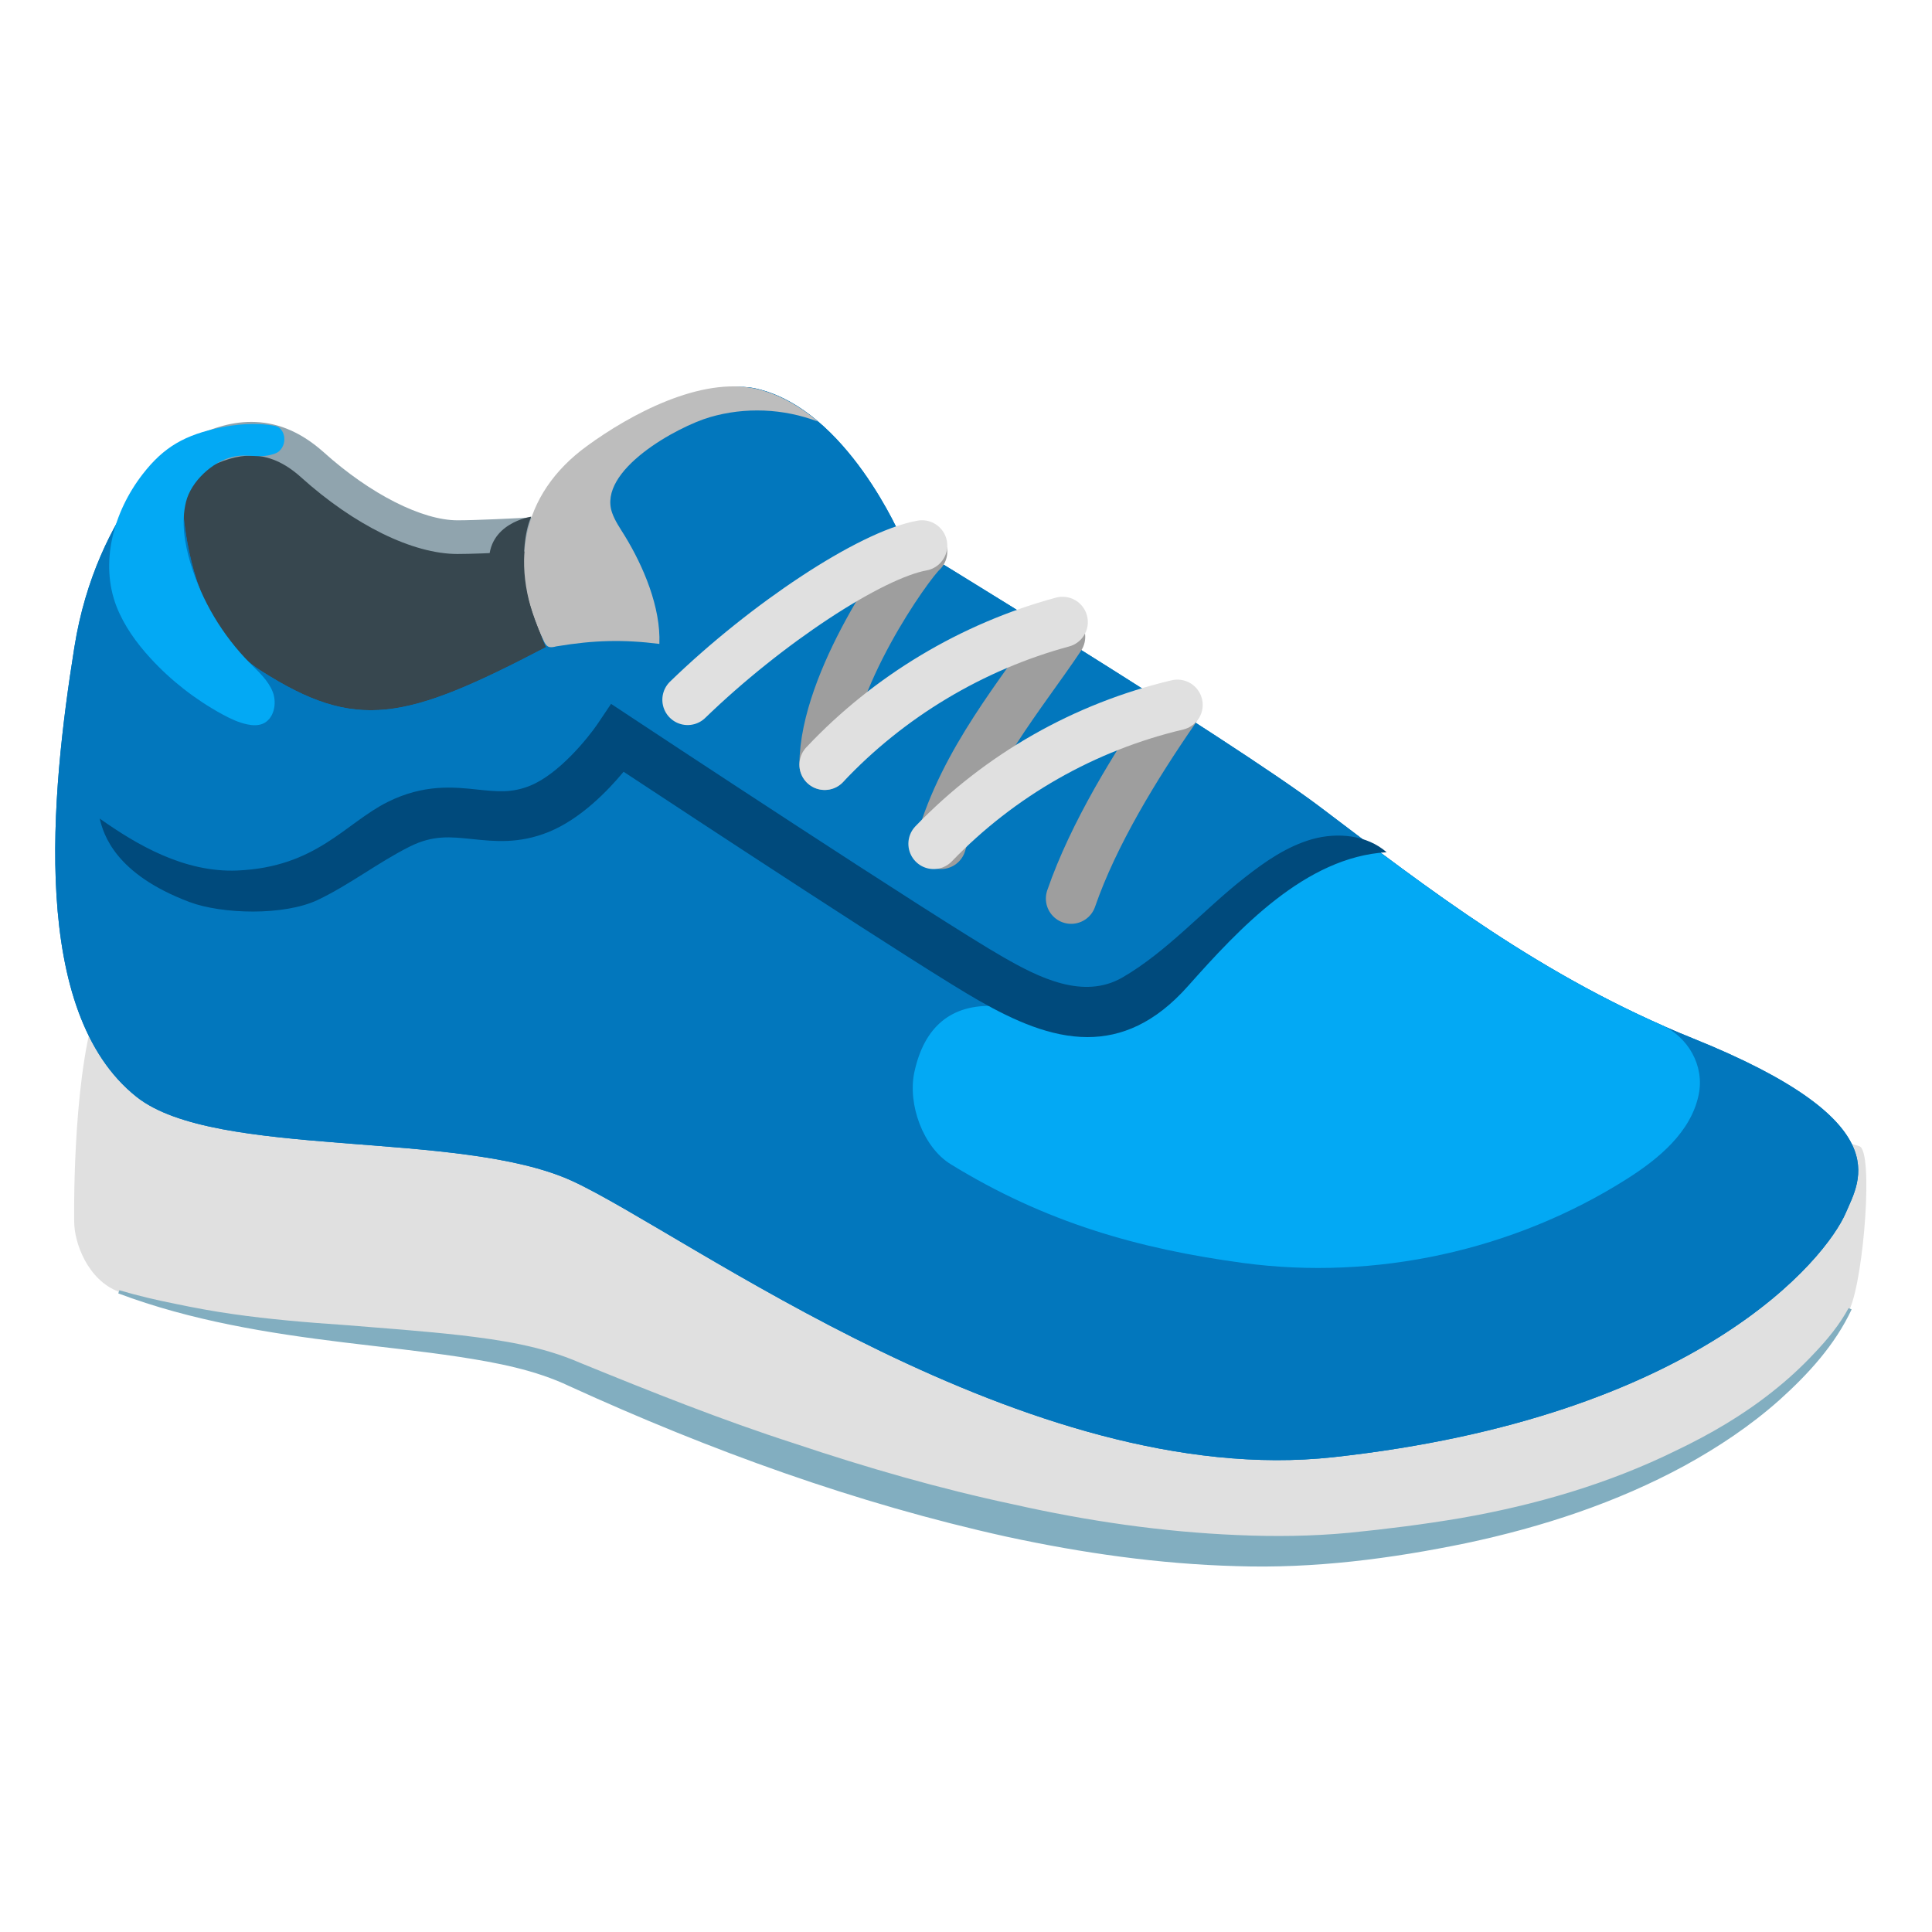 <svg width="35" height="35" viewBox="0 0 35 35" fill="none" xmlns="http://www.w3.org/2000/svg">
<path d="M6.794 13.735C6.605 13.735 6.414 13.732 6.214 13.722C5.153 13.678 4.322 13.32 3.742 12.663C2.701 11.482 2.763 9.669 2.777 9.418L2.785 9.393C2.848 9.177 3.034 8.515 3.578 8.228C3.934 8.04 4.254 7.949 4.554 7.949C4.945 7.949 5.306 8.102 5.659 8.42C6.559 9.229 7.568 9.732 8.29 9.732C8.806 9.732 10.187 9.653 10.751 9.617L11.604 12.431C11.172 12.767 9.684 13.735 6.794 13.735Z" fill="#37474F"/>
<path d="M4.552 8.253C4.863 8.253 5.159 8.381 5.451 8.644C6.419 9.516 7.48 10.036 8.287 10.036C8.746 10.036 9.873 9.973 10.526 9.934L11.245 12.313C10.698 12.685 9.298 13.426 6.794 13.426C6.608 13.426 6.416 13.424 6.228 13.415C5.254 13.374 4.497 13.054 3.975 12.464C3.045 11.411 3.067 9.781 3.081 9.467C3.135 9.273 3.297 8.718 3.72 8.496C4.027 8.332 4.3 8.253 4.552 8.253ZM4.552 7.643C4.158 7.643 3.781 7.774 3.431 7.958C2.706 8.34 2.514 9.234 2.473 9.363C2.473 9.363 2.088 13.853 6.2 14.025C6.406 14.033 6.602 14.039 6.794 14.039C10.469 14.039 11.951 12.535 11.951 12.535L10.972 9.297C10.972 9.297 8.927 9.426 8.289 9.426C7.652 9.426 6.714 8.958 5.861 8.19C5.416 7.793 4.975 7.643 4.552 7.643Z" fill="#90A4AE"/>
<path d="M1.716 18.335C1.303 19.707 1.344 22.13 1.344 22.13C1.344 22.515 1.588 23.188 2.151 23.401C5.11 24.514 8.481 24.222 10.242 25.028C12.287 25.966 18.916 28.851 24.461 28.241C31.062 27.517 33.156 24.536 33.514 23.705C33.769 23.109 33.941 20.85 33.684 20.765C30.878 19.83 20.414 23.981 18.5 22.535C16.857 21.293 2.129 16.962 1.716 18.335Z" fill="#E0E0E0"/>
<path d="M3.305 7.979C3.305 7.979 1.749 9.191 1.347 11.728C0.918 14.411 0.538 18.334 2.474 19.871C3.904 21.006 8.32 20.456 10.365 21.394C12.41 22.332 18.612 27.005 24.157 26.398C30.758 25.674 33.085 22.802 33.44 21.968C33.695 21.372 34.4 20.314 30.673 18.813C27.928 17.708 25.833 16.07 23.917 14.621C22.273 13.38 16.337 9.765 16.337 9.765C16.337 9.765 15.344 7.408 13.695 7.039C12.613 6.795 10.204 8.072 9.777 9.237C9.304 10.531 9.892 11.723 9.892 11.723C7.338 13.057 6.458 13.257 4.724 12.149C2.99 11.042 3.305 7.979 3.305 7.979Z" fill="#0277BD"/>
<path d="M3.305 7.979C3.305 7.979 1.749 9.191 1.347 11.728C0.918 14.411 0.538 18.334 2.474 19.871C3.904 21.006 8.32 20.456 10.365 21.394C12.41 22.332 18.612 27.005 24.157 26.398C30.758 25.674 33.085 22.802 33.44 21.968C33.695 21.372 34.4 20.314 30.673 18.813C27.928 17.708 25.833 16.07 23.917 14.621C22.273 13.38 16.337 9.765 16.337 9.765C16.337 9.765 15.344 7.408 13.695 7.039C12.613 6.795 10.204 8.072 9.777 9.237C9.304 10.531 9.892 11.723 9.892 11.723C7.338 13.057 6.458 13.257 4.724 12.149C2.99 11.042 3.305 7.979 3.305 7.979Z" fill="#0277BD"/>
<path d="M10.102 11.706C10.759 11.597 11.295 11.583 11.945 11.665C11.973 11.006 11.656 10.257 11.317 9.705C11.235 9.571 11.142 9.44 11.09 9.292C10.816 8.521 12.276 7.728 12.859 7.558C13.499 7.37 14.196 7.4 14.819 7.638C14.491 7.359 14.117 7.14 13.701 7.044C12.695 6.817 11.415 7.509 10.636 8.078C9.427 8.956 9.197 10.271 9.856 11.622C9.873 11.657 9.895 11.695 9.928 11.712C9.963 11.731 10.007 11.726 10.048 11.717C10.062 11.712 10.081 11.709 10.102 11.706Z" fill="#BDBDBD"/>
<path d="M25.076 15.496C24.781 15.277 24.401 15.193 24.051 15.302C23.974 15.327 23.897 15.354 23.824 15.384C23.162 15.658 22.637 16.174 22.137 16.688C21.636 17.2 21.13 17.733 20.49 18.05C19.624 18.479 18.888 18.269 18.024 18.225C17.234 18.187 16.742 18.597 16.564 19.425C16.441 20.002 16.72 20.782 17.223 21.091C18.948 22.152 20.638 22.625 22.514 22.879C24.915 23.204 27.425 22.655 29.47 21.359C30.05 20.992 30.63 20.511 30.772 19.838C30.772 19.836 30.774 19.83 30.774 19.827C30.881 19.308 30.583 18.783 30.096 18.567C28.155 17.708 26.542 16.59 25.076 15.496Z" fill="#03A9F4"/>
<path d="M19.7 18.788C19.033 18.788 18.371 18.49 17.729 18.124C16.698 17.536 12.55 14.807 11.297 13.981C11.008 14.329 10.518 14.835 9.944 15.07C9.402 15.291 8.954 15.242 8.558 15.201C8.161 15.16 7.847 15.124 7.42 15.338C6.849 15.625 6.34 16.024 5.763 16.3C5.148 16.596 4.013 16.56 3.433 16.341C2.083 15.833 1.875 15.114 1.806 14.829C2.471 15.299 3.335 15.811 4.3 15.77C5.73 15.71 6.25 14.917 7.018 14.531C7.68 14.2 8.219 14.258 8.653 14.304C8.998 14.34 9.271 14.37 9.605 14.233C10.13 14.02 10.66 13.358 10.822 13.12L11.07 12.751L11.442 12.997C11.497 13.035 17.009 16.675 18.174 17.339C18.814 17.706 19.626 18.119 20.337 17.706C21.149 17.235 21.811 16.475 22.549 15.898C22.921 15.606 23.32 15.329 23.777 15.201C24.234 15.075 24.764 15.127 25.12 15.439C23.649 15.524 22.44 16.831 21.524 17.861C20.925 18.537 20.313 18.788 19.7 18.788Z" fill="#004A7C"/>
<path d="M17.045 15.286C17.471 13.782 18.519 12.559 19.202 11.537M14.94 13.853C14.945 12.344 16.449 10.222 16.703 9.992" stroke="#9E9E9E" stroke-width="0.916" stroke-miterlimit="10" stroke-linecap="round"/>
<path d="M12.457 12.677C13.879 11.299 15.765 10.052 16.703 9.883M14.94 13.853C16.102 12.617 17.611 11.712 19.249 11.269" stroke="#E0E0E0" stroke-width="0.916" stroke-miterlimit="10" stroke-linecap="round"/>
<path d="M19.405 16.278C19.807 15.113 20.572 13.867 21.27 12.857" stroke="#9E9E9E" stroke-width="0.916" stroke-miterlimit="10" stroke-linecap="round"/>
<path d="M16.914 15.286C18.114 14.041 19.647 13.168 21.33 12.77" stroke="#E0E0E0" stroke-width="0.916" stroke-miterlimit="10" stroke-linecap="round"/>
<path d="M5.063 8.168C5.033 8.198 4.992 8.215 4.948 8.228C4.675 8.313 4.492 8.212 4.213 8.277C3.846 8.365 3.461 8.723 3.37 9.09C3.28 9.456 3.343 9.842 3.45 10.2C3.655 10.881 4.029 11.509 4.53 12.015C4.688 12.174 4.863 12.33 4.943 12.54C5.022 12.751 4.959 13.035 4.751 13.115C4.667 13.147 4.571 13.142 4.481 13.123C4.319 13.09 4.166 13.016 4.021 12.937C3.537 12.672 3.094 12.327 2.722 11.92C2.471 11.646 2.249 11.337 2.113 10.993C1.801 10.194 2.058 9.27 2.583 8.592C2.966 8.097 3.349 7.876 4.013 7.742C4.224 7.698 4.617 7.643 4.986 7.717C5.153 7.75 5.219 8.018 5.063 8.168Z" fill="#03A9F4"/>
<path d="M9.81 11.537C9.818 11.559 9.695 11.488 9.687 11.51C9.668 11.556 9.599 11.537 9.558 11.51C9.356 11.37 9.225 11.154 9.107 10.941C8.984 10.714 8.875 10.47 8.861 10.213C8.82 9.475 9.624 9.36 9.624 9.36C9.487 9.672 9.49 10.077 9.487 10.285C9.482 10.703 9.657 11.149 9.81 11.537Z" fill="#37474F"/>
<path d="M2.162 23.374C2.498 23.473 2.834 23.552 3.176 23.62C3.515 23.691 3.857 23.754 4.199 23.803C4.885 23.902 5.577 23.959 6.271 24.006C6.966 24.063 7.663 24.112 8.369 24.192C9.069 24.276 9.807 24.383 10.51 24.689C11.792 25.212 13.077 25.726 14.39 26.149C15.697 26.587 17.023 26.97 18.363 27.254C19.7 27.555 21.056 27.752 22.413 27.809C23.091 27.839 23.766 27.831 24.439 27.768C25.119 27.7 25.798 27.615 26.473 27.5C27.818 27.265 29.142 26.88 30.364 26.278C30.979 25.985 31.573 25.638 32.109 25.212C32.377 25.001 32.631 24.769 32.866 24.517C33.104 24.268 33.325 24 33.489 23.697L33.544 23.721C33.243 24.364 32.759 24.892 32.24 25.359C31.715 25.827 31.127 26.218 30.515 26.554C29.281 27.224 27.936 27.664 26.569 27.954C25.202 28.238 23.802 28.419 22.399 28.372C20.999 28.334 19.607 28.135 18.237 27.839C15.503 27.235 12.859 26.273 10.318 25.113C9.692 24.815 9 24.686 8.314 24.58C7.625 24.476 6.93 24.405 6.236 24.32C4.852 24.151 3.458 23.926 2.143 23.431L2.162 23.374Z" fill="#82AEC0"/>
</svg>
